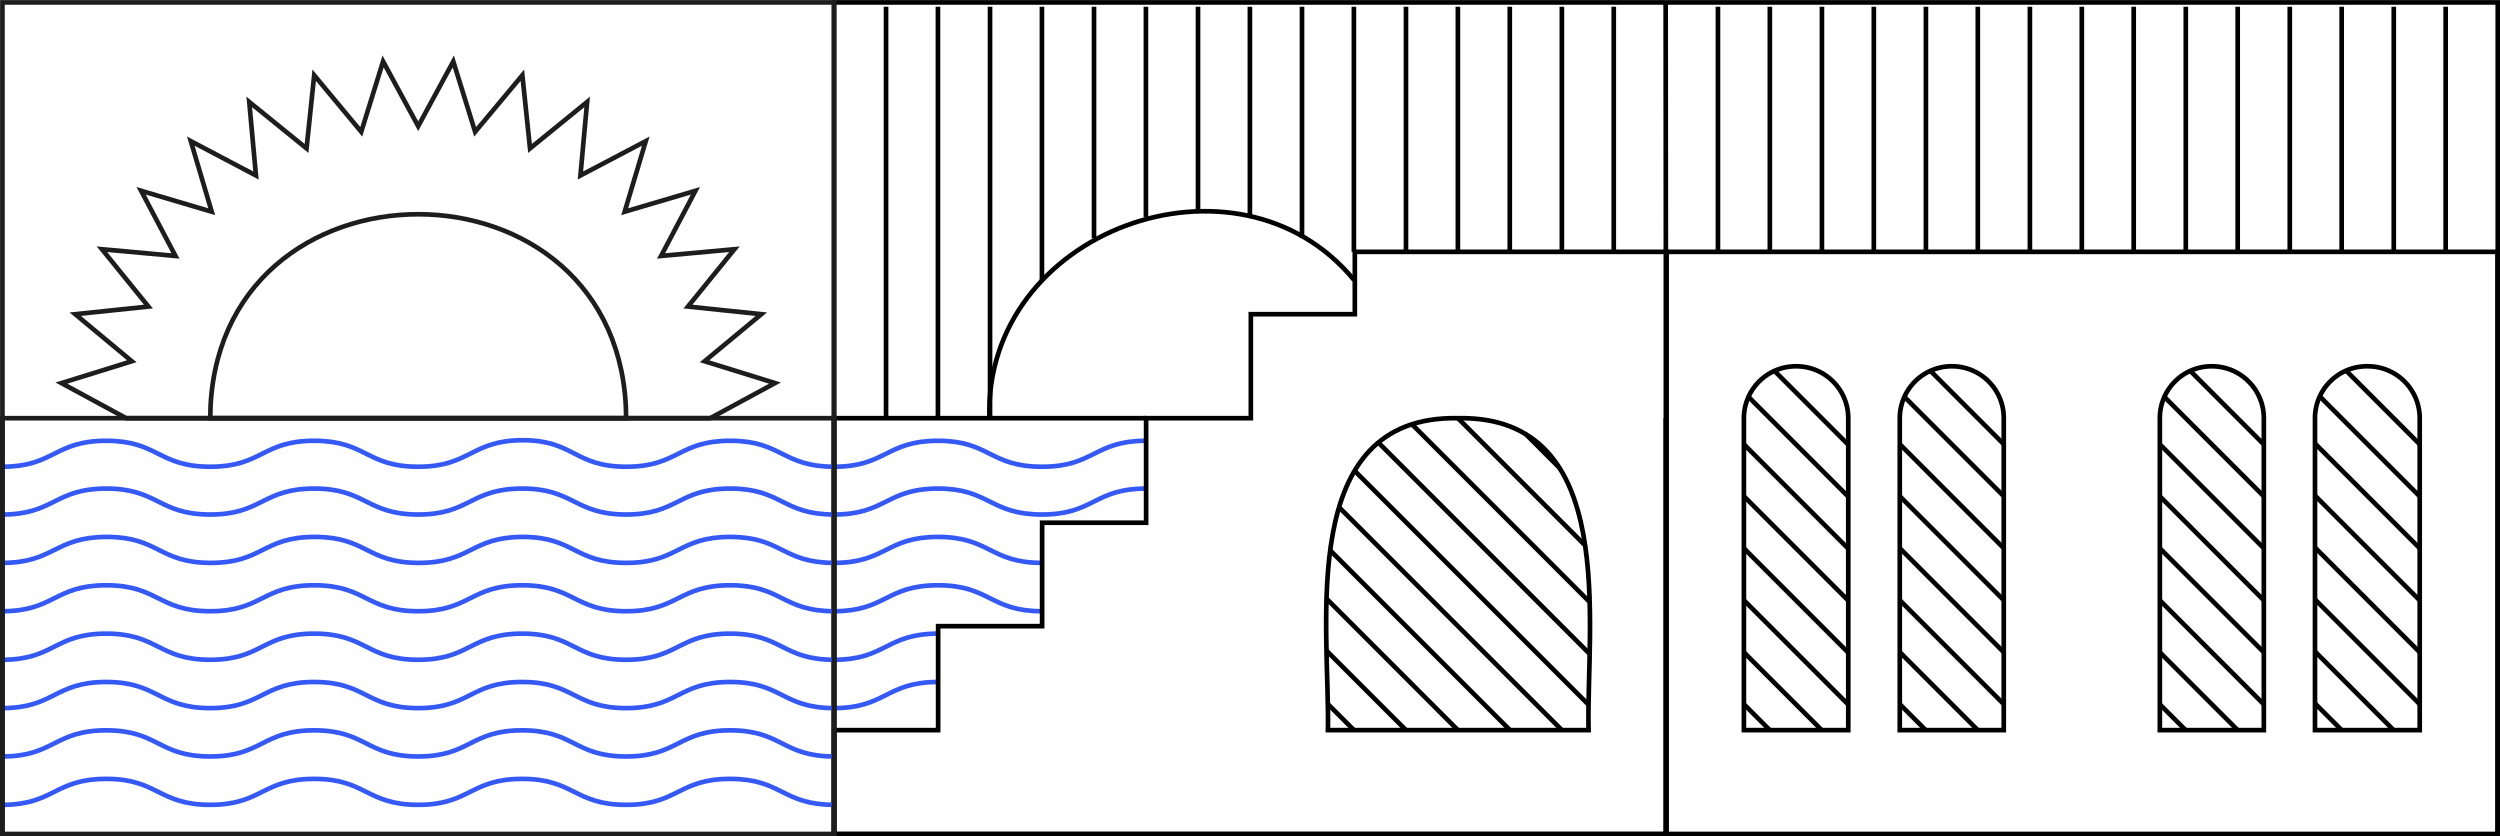  <svg id="Layer_1" data-name="Layer 1" xmlns="http://www.w3.org/2000/svg" class="top-block" xmlns:xlink="http://www.w3.org/1999/xlink" viewBox="0 0 133.91 44.8"><defs><style>.cls-1,.cls-2,.cls-4,.cls-5{fill:none;}.cls-2{stroke:#3459f4;}.cls-2,.cls-4,.cls-5{stroke-miterlimit:10;stroke-width:0.25px;}.cls-3{clip-path:url(#clip-path);}.cls-4{stroke:#000;}.cls-5{stroke:#1d1d1e;}</style><clipPath id="clip-path"><path class="cls-1" d="M101.76,22.4V39.11h5.57V22.4C107.39,18.79,101.71,18.79,101.76,22.4Zm-5.57-2.78A2.78,2.78,0,0,1,99,22.4V39.11H93.41V22.4A2.78,2.78,0,0,1,96.19,19.62Zm30.64,0a2.78,2.78,0,0,1,2.78,2.78V39.11H124V22.4A2.78,2.78,0,0,1,126.83,19.62Zm-8.36,0a2.78,2.78,0,0,1,2.79,2.78V39.11h-5.57V22.4A2.77,2.77,0,0,1,118.47,19.62ZM78.09,22.4c8.7-.16,6.87,11.11,7,16.71H71.13C71.23,33.5,69.4,22.24,78.09,22.4Z"/></clipPath></defs><path class="cls-2" d="M44.67,35.34c2.79,0,2.79-1.4,5.57-1.4"/><path class="cls-2" d="M44.67,37.93c2.79,0,2.79-1.4,5.57-1.4"/><path class="cls-2" d="M44.67,30.15c2.79,0,2.79-1.39,5.57-1.39s2.79,1.39,5.57,1.39"/><path class="cls-2" d="M55.81,32.74c-2.78,0-2.78-1.39-5.57-1.39s-2.78,1.39-5.57,1.39"/><path class="cls-2" d="M61.38,26.17c-2.78,0-2.78,1.39-5.57,1.39S53,26.17,50.24,26.17s-2.78,1.39-5.57,1.39"/><path class="cls-2" d="M44.67,25c2.79,0,2.79-1.39,5.57-1.39S53,25,55.81,25s2.79-1.39,5.57-1.39"/><g class="cls-3"><line class="cls-4" x1="133.78" y1="44.68" x2="89.23" y2="0.12"/><line class="cls-4" x1="128.21" y1="44.68" x2="89.23" y2="5.69"/><line class="cls-4" x1="122.64" y1="44.68" x2="89.23" y2="11.26"/><line class="cls-4" x1="117.07" y1="44.68" x2="89.23" y2="16.83"/><line class="cls-4" x1="89.23" y1="22.4" x2="111.51" y2="44.68"/><line class="cls-4" x1="105.94" y1="44.68" x2="89.23" y2="27.97"/><line class="cls-4" x1="89.23" y1="33.54" x2="100.37" y2="44.68"/><line class="cls-4" x1="94.8" y1="44.68" x2="89.23" y2="39.11"/><line class="cls-4" x1="94.8" y1="0.12" x2="133.78" y2="39.11"/><line class="cls-4" x1="100.37" y1="0.12" x2="133.78" y2="33.54"/><line class="cls-4" x1="105.94" y1="0.12" x2="133.78" y2="27.97"/><line class="cls-4" x1="133.78" y1="22.4" x2="111.51" y2="0.12"/><line class="cls-4" x1="117.07" y1="0.12" x2="133.78" y2="16.83"/><line class="cls-4" x1="133.78" y1="11.26" x2="122.64" y2="0.12"/><line class="cls-4" x1="128.21" y1="0.12" x2="133.78" y2="5.69"/><line class="cls-4" x1="133.78" y1="41.89" x2="92.01" y2="0.12"/><line class="cls-4" x1="131" y1="44.68" x2="89.23" y2="2.91"/><line class="cls-4" x1="125.43" y1="44.68" x2="89.23" y2="8.48"/><line class="cls-4" x1="119.86" y1="44.68" x2="89.23" y2="14.05"/><line class="cls-4" x1="89.23" y1="19.62" x2="114.29" y2="44.68"/><line class="cls-4" x1="108.72" y1="44.68" x2="89.23" y2="25.19"/><line class="cls-4" x1="89.23" y1="30.76" x2="103.15" y2="44.68"/><line class="cls-4" x1="97.58" y1="44.68" x2="89.23" y2="36.33"/><line class="cls-4" x1="92.01" y1="44.68" x2="89.23" y2="41.89"/><line class="cls-4" x1="97.58" y1="0.12" x2="133.78" y2="36.33"/><line class="cls-4" x1="103.15" y1="0.12" x2="133.78" y2="30.76"/><line class="cls-4" x1="108.72" y1="0.12" x2="133.78" y2="25.19"/><line class="cls-4" x1="133.78" y1="19.62" x2="114.29" y2="0.12"/><line class="cls-4" x1="119.86" y1="0.12" x2="133.78" y2="14.05"/><line class="cls-4" x1="133.78" y1="8.48" x2="125.43" y2="0.12"/><line class="cls-4" x1="131" y1="0.12" x2="133.78" y2="2.91"/><line class="cls-4" x1="89.23" y1="44.68" x2="44.68" y2="0.12"/><line class="cls-4" x1="83.66" y1="44.68" x2="44.68" y2="5.69"/><line class="cls-4" x1="78.09" y1="44.68" x2="44.68" y2="11.26"/><line class="cls-4" x1="72.53" y1="44.68" x2="44.68" y2="16.83"/><line class="cls-4" x1="44.68" y1="22.4" x2="66.96" y2="44.68"/><line class="cls-4" x1="61.39" y1="44.68" x2="44.68" y2="27.97"/><line class="cls-4" x1="44.68" y1="33.54" x2="55.82" y2="44.68"/><line class="cls-4" x1="50.25" y1="44.68" x2="44.68" y2="39.11"/><line class="cls-4" x1="50.25" y1="0.12" x2="89.23" y2="39.11"/><line class="cls-4" x1="55.82" y1="0.12" x2="89.23" y2="33.54"/><line class="cls-4" x1="61.39" y1="0.12" x2="89.23" y2="27.97"/><line class="cls-4" x1="89.23" y1="22.4" x2="66.96" y2="0.12"/><line class="cls-4" x1="72.53" y1="0.12" x2="89.23" y2="16.83"/><line class="cls-4" x1="89.23" y1="11.26" x2="78.09" y2="0.12"/><line class="cls-4" x1="83.66" y1="0.12" x2="89.23" y2="5.69"/><line class="cls-4" x1="89.23" y1="41.89" x2="47.46" y2="0.12"/><line class="cls-4" x1="86.45" y1="44.68" x2="44.68" y2="2.91"/><line class="cls-4" x1="80.88" y1="44.68" x2="44.68" y2="8.48"/><line class="cls-4" x1="75.31" y1="44.68" x2="44.68" y2="14.05"/><line class="cls-4" x1="44.68" y1="19.62" x2="69.74" y2="44.68"/><line class="cls-4" x1="64.17" y1="44.68" x2="44.68" y2="25.19"/><line class="cls-4" x1="44.68" y1="30.76" x2="58.6" y2="44.68"/><line class="cls-4" x1="53.03" y1="44.68" x2="44.68" y2="36.33"/><line class="cls-4" x1="47.46" y1="44.68" x2="44.68" y2="41.89"/><line class="cls-4" x1="53.03" y1="0.12" x2="89.23" y2="36.33"/><line class="cls-4" x1="58.6" y1="0.12" x2="89.23" y2="30.76"/><line class="cls-4" x1="64.17" y1="0.12" x2="89.23" y2="25.19"/><line class="cls-4" x1="89.23" y1="19.62" x2="69.74" y2="0.12"/><line class="cls-4" x1="75.31" y1="0.12" x2="89.23" y2="14.05"/><line class="cls-4" x1="89.23" y1="8.48" x2="80.88" y2="0.12"/><line class="cls-4" x1="86.45" y1="0.12" x2="89.23" y2="2.91"/></g><polyline class="cls-4" points="89.23 0.13 44.67 0.13 44.67 44.68 89.23 44.68"/><path class="cls-4" d="M72.53,15C66.29,7.41,52.67,12.36,53,22.4"/><polyline class="cls-4" points="89.22 44.68 133.79 44.68 133.79 0.13 89.22 0.13"/><polyline class="cls-4" points="89.23 22.4 89.23 44.68 44.67 44.68 44.67 22.4 61.39 22.4"/><rect class="cls-4" x="89.23" y="13.49" width="44.55" height="31.19"/><path class="cls-4" d="M50.25,39.11V33.54h5.57V28h5.57V22.4H67V16.83h5.57V13.49h16.7V44.68H44.68V39.11Z"/><path class="cls-4" d="M104.55,19.62a2.77,2.77,0,0,1,2.78,2.78V39.11h-5.57V22.4A2.78,2.78,0,0,1,104.55,19.62Z"/><path class="cls-4" d="M96.19,19.62A2.78,2.78,0,0,1,99,22.4V39.11H93.41V22.4A2.78,2.78,0,0,1,96.19,19.62Z"/><path class="cls-4" d="M126.83,19.62a2.78,2.78,0,0,1,2.78,2.78V39.11H124V22.4A2.78,2.78,0,0,1,126.83,19.62Z"/><path class="cls-4" d="M118.47,19.62a2.78,2.78,0,0,1,2.79,2.78V39.11h-5.57V22.4A2.77,2.77,0,0,1,118.47,19.62Z"/><path class="cls-4" d="M78.09,22.4c8.7-.16,6.87,11.11,7,16.71H71.13C71.23,33.5,69.4,22.24,78.09,22.4Z"/><line class="cls-4" x1="128.22" y1="13.49" x2="128.22" y2="0.36"/><line class="cls-4" x1="122.65" y1="13.49" x2="122.65" y2="0.36"/><line class="cls-4" x1="117.08" y1="13.49" x2="117.08" y2="0.36"/><line class="cls-4" x1="111.51" y1="13.49" x2="111.51" y2="0.36"/><line class="cls-4" x1="105.94" y1="13.49" x2="105.94" y2="0.36"/><line class="cls-4" x1="100.37" y1="13.49" x2="100.37" y2="0.36"/><line class="cls-4" x1="94.8" y1="13.49" x2="94.8" y2="0.36"/><line class="cls-4" x1="131" y1="13.49" x2="131" y2="0.36"/><line class="cls-4" x1="125.43" y1="13.49" x2="125.43" y2="0.36"/><line class="cls-4" x1="119.86" y1="13.49" x2="119.86" y2="0.36"/><line class="cls-4" x1="114.29" y1="13.49" x2="114.29" y2="0.36"/><line class="cls-4" x1="108.73" y1="13.49" x2="108.73" y2="0.36"/><line class="cls-4" x1="103.16" y1="13.49" x2="103.16" y2="0.36"/><line class="cls-4" x1="97.59" y1="13.49" x2="97.59" y2="0.36"/><line class="cls-4" x1="92.02" y1="13.49" x2="92.02" y2="0.36"/><line class="cls-4" x1="83.66" y1="13.49" x2="83.66" y2="0.36"/><line class="cls-4" x1="78.09" y1="13.49" x2="78.09" y2="0.36"/><line class="cls-4" x1="72.52" y1="13.49" x2="72.52" y2="0.36"/><line class="cls-4" x1="66.95" y1="11.62" x2="66.95" y2="0.36"/><line class="cls-4" x1="61.38" y1="11.62" x2="61.38" y2="0.36"/><line class="cls-4" x1="55.81" y1="15.04" x2="55.81" y2="0.36"/><line class="cls-4" x1="50.24" y1="22.4" x2="50.24" y2="0.36"/><line class="cls-4" x1="86.44" y1="13.49" x2="86.44" y2="0.36"/><line class="cls-4" x1="80.87" y1="13.49" x2="80.87" y2="0.36"/><line class="cls-4" x1="75.31" y1="13.49" x2="75.31" y2="0.36"/><line class="cls-4" x1="69.74" y1="12.75" x2="69.74" y2="0.36"/><line class="cls-4" x1="64.17" y1="11.26" x2="64.17" y2="0.36"/><line class="cls-4" x1="58.6" y1="12.76" x2="58.6" y2="0.36"/><line class="cls-4" x1="53.03" y1="22.4" x2="53.03" y2="0.36"/><line class="cls-4" x1="47.46" y1="22.4" x2="47.46" y2="0.36"/><line class="cls-4" x1="89.23" y1="13.49" x2="89.22" y2="0.13"/><path class="cls-2" d="M44.68,40.52c-2.79,0-2.79-1.4-5.57-1.4s-2.78,1.4-5.57,1.4-2.78-1.4-5.57-1.4-2.78,1.4-5.57,1.4-2.78-1.4-5.57-1.4-2.78,1.4-5.57,1.4-2.78-1.4-5.57-1.4-2.78,1.4-5.57,1.4"/><path class="cls-2" d="M.12,43.11c2.79,0,2.79-1.39,5.57-1.39s2.79,1.39,5.57,1.39,2.79-1.39,5.57-1.39,2.79,1.39,5.57,1.39,2.79-1.39,5.57-1.39,2.79,1.39,5.57,1.39,2.79-1.39,5.57-1.39,2.78,1.39,5.57,1.39"/><path class="cls-2" d="M.12,37.93c2.79,0,2.79-1.4,5.57-1.4s2.79,1.4,5.57,1.4,2.79-1.4,5.57-1.4,2.79,1.4,5.57,1.4,2.79-1.4,5.57-1.4,2.79,1.4,5.57,1.4,2.79-1.4,5.57-1.4,2.78,1.4,5.57,1.4"/><path class="cls-2" d="M44.68,35.34c-2.79,0-2.79-1.4-5.57-1.4s-2.78,1.4-5.57,1.4-2.78-1.4-5.57-1.4-2.78,1.4-5.57,1.4-2.78-1.4-5.57-1.4-2.78,1.4-5.57,1.4-2.78-1.4-5.57-1.4-2.78,1.4-5.57,1.4"/><path class="cls-2" d="M44.68,30.15c-2.79,0-2.79-1.39-5.57-1.39s-2.78,1.39-5.57,1.39S30.76,28.76,28,28.76s-2.78,1.39-5.57,1.39-2.78-1.39-5.57-1.39-2.78,1.39-5.57,1.39-2.78-1.39-5.57-1.39S2.91,30.15.12,30.15"/><path class="cls-2" d="M.12,32.74c2.79,0,2.79-1.39,5.57-1.39s2.79,1.39,5.57,1.39,2.79-1.39,5.57-1.39,2.79,1.39,5.57,1.39,2.79-1.39,5.57-1.39,2.79,1.39,5.57,1.39,2.79-1.39,5.57-1.39,2.78,1.39,5.57,1.39"/><path class="cls-2" d="M.12,27.56c2.79,0,2.79-1.39,5.57-1.39s2.79,1.39,5.57,1.39,2.79-1.39,5.57-1.39,2.79,1.39,5.57,1.39,2.79-1.39,5.57-1.39,2.79,1.39,5.57,1.39,2.79-1.39,5.57-1.39,2.78,1.39,5.57,1.39"/><path class="cls-2" d="M44.68,25c-2.79,0-2.79-1.39-5.57-1.39S36.33,25,33.54,25,30.76,23.58,28,23.58,25.19,25,22.4,25s-2.78-1.39-5.57-1.39S14.05,25,11.26,25s-2.78-1.39-5.57-1.39S2.91,25,.12,25"/><rect class="cls-5" x="0.13" y="0.13" width="44.55" height="44.55"/><rect class="cls-5" x="0.13" y="22.4" width="44.55" height="22.28"/><polygon class="cls-5" points="38.04 22.4 41.51 20.52 37.74 19.35 40.78 16.83 36.85 16.42 39.34 13.35 35.41 13.71 37.25 10.22 33.46 11.34 34.59 7.56 31.09 9.4 31.45 5.46 28.39 7.95 27.98 4.03 25.45 7.06 24.28 3.29 22.4 6.76 20.52 3.29 19.35 7.06 16.83 4.03 16.42 7.95 13.35 5.46 13.71 9.4 10.22 7.56 11.34 11.34 7.56 10.22 9.4 13.71 5.46 13.35 7.95 16.42 4.03 16.83 7.06 19.35 3.29 20.52 6.76 22.4 38.04 22.4"/><path class="cls-5" d="M33.54,22.4c-.07-14.57-22.21-14.56-22.28,0Z"/></svg>
        